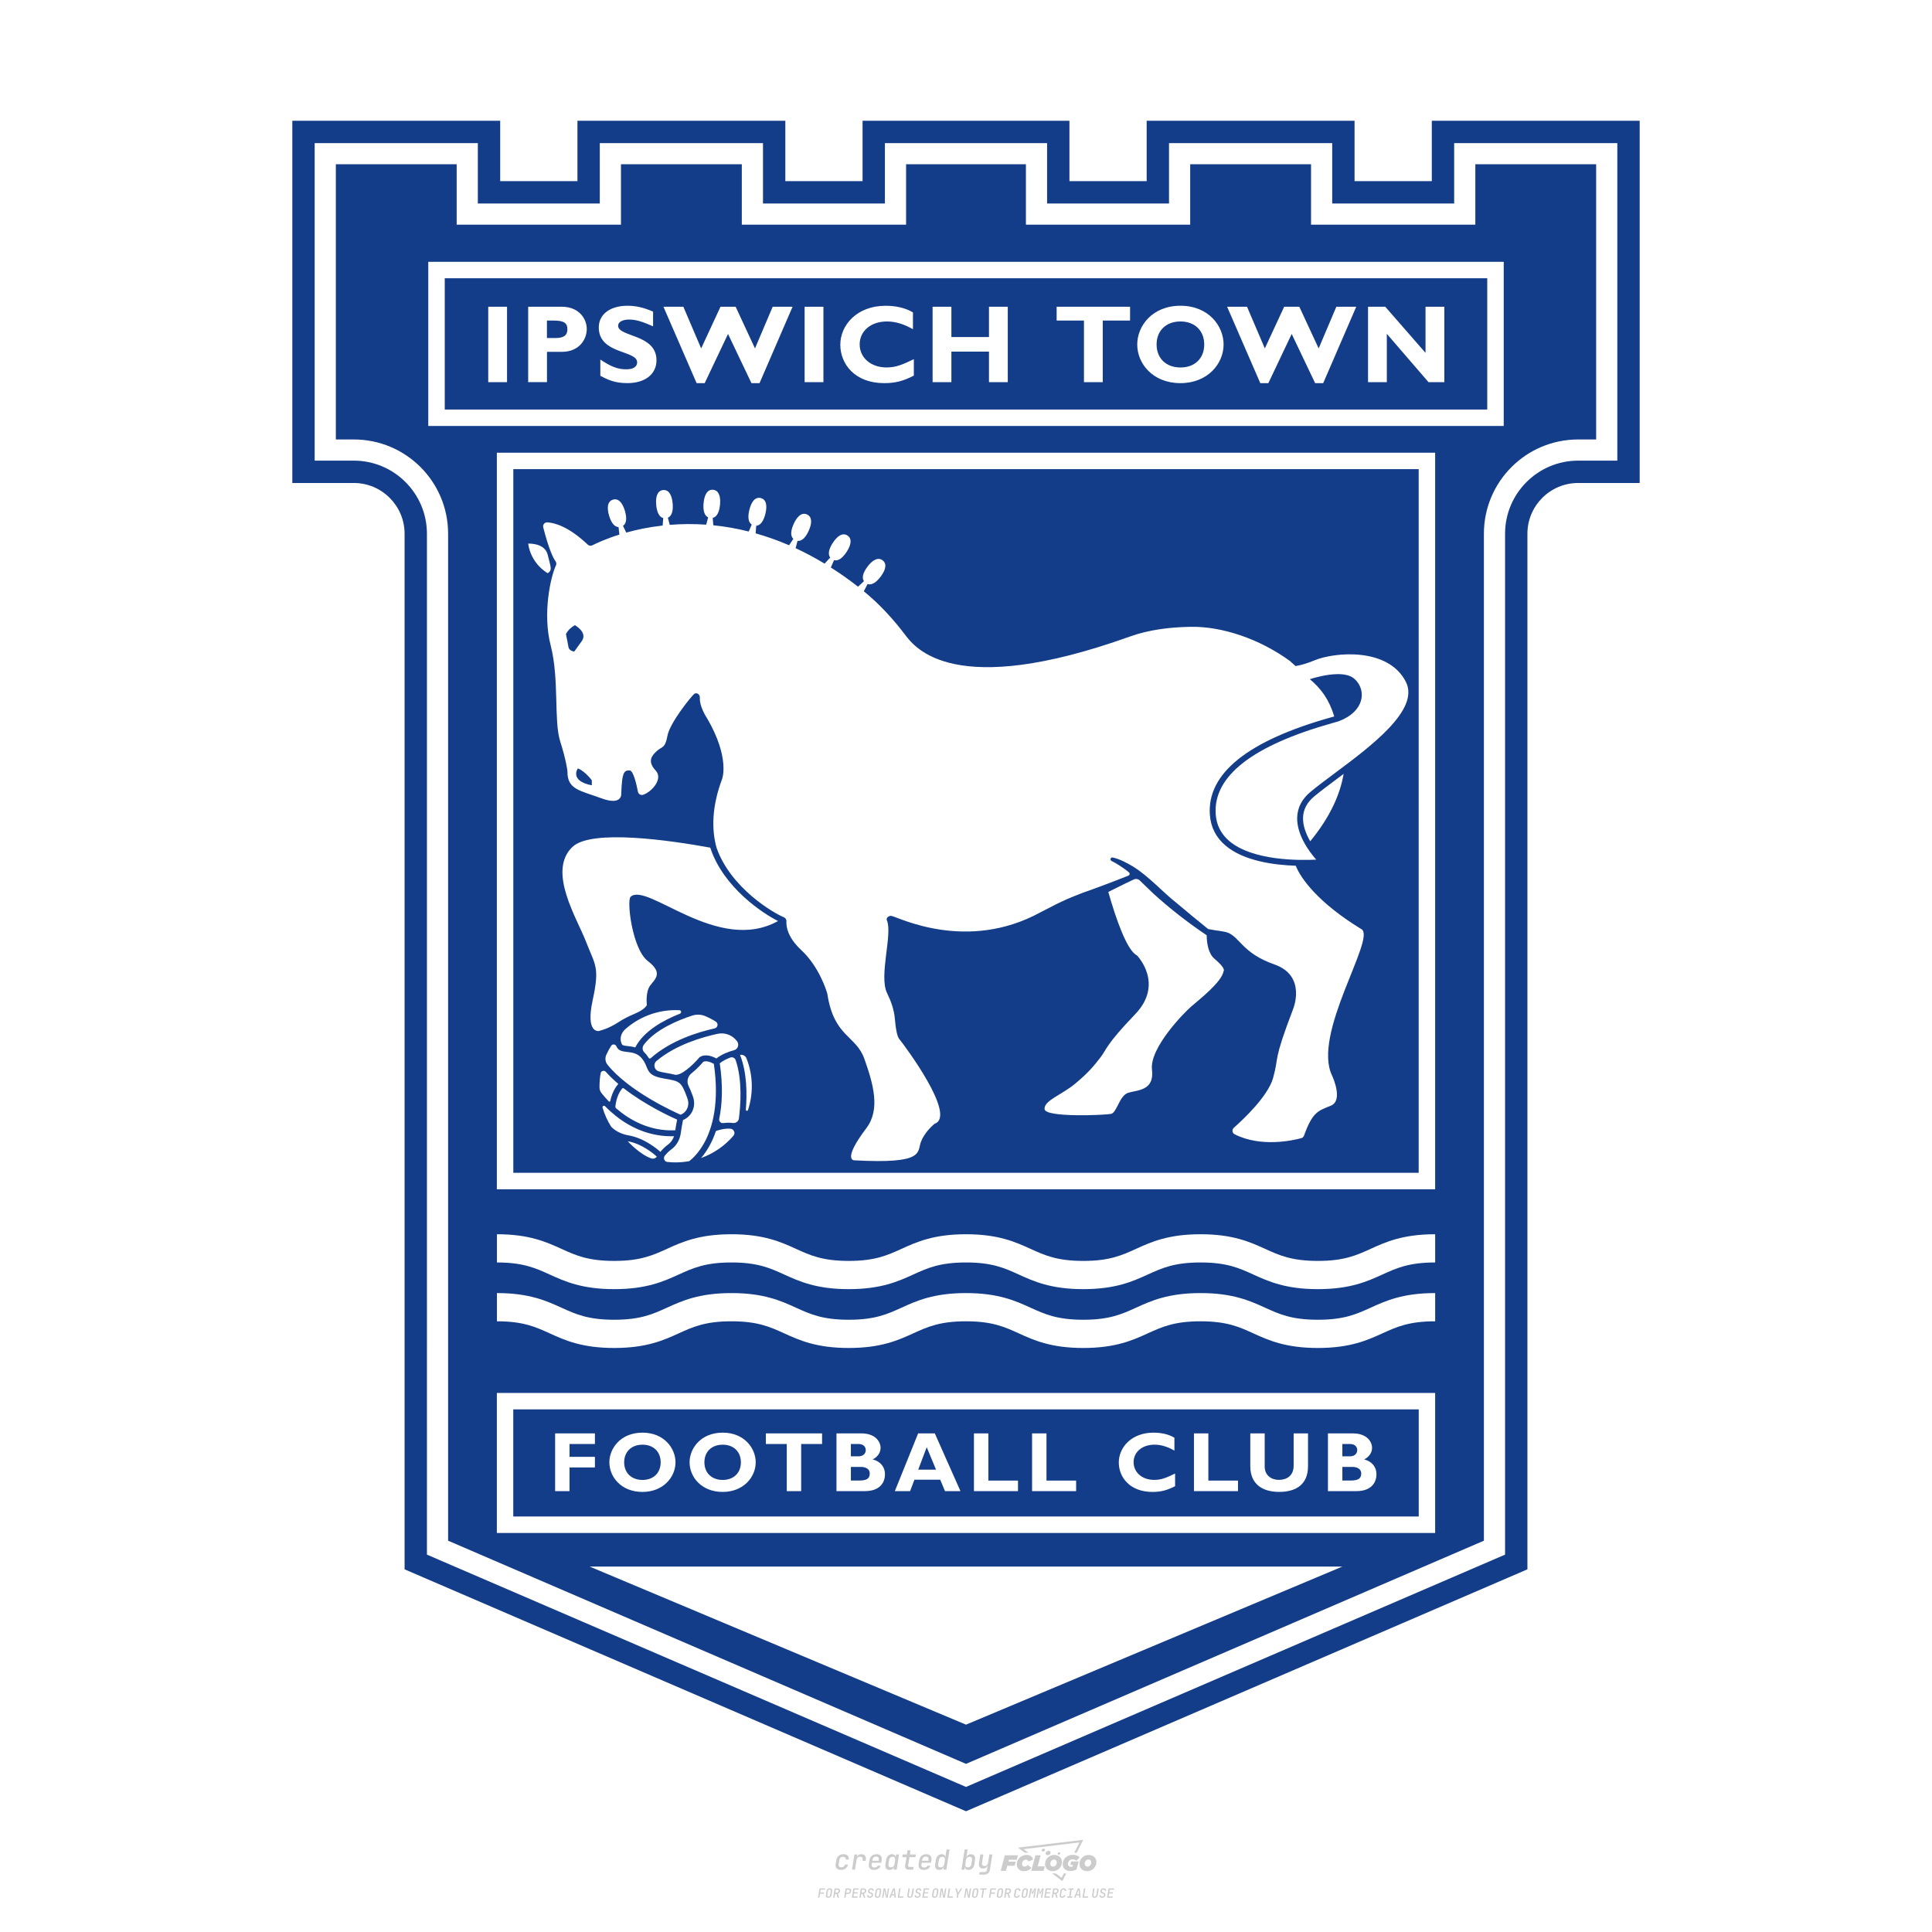 <?xml version="1.0" encoding="UTF-8"?>
<svg data-name="图层_1" xmlns="http://www.w3.org/2000/svg" version="1.1" viewBox="0 0 800 800">
  <!-- Created by @FCLOGO 2024-12-16 GMT+8 17:12:03 . https://fclogo.top/ -->
<!-- FOR PERSONAL USE ONLY NOT FOR COMMERCIAL USE -->
  <path d="M348.219,774.301c-.786,0-1.375-.217-1.768-.652-.393-.435-.528-1.03-.406-1.786l.252-1.648c.122-.755.45-1.35.984-1.785.534-.435,1.194-.652,1.98-.652.755,0,1.329.199,1.722.595.393.397.551.938.475,1.625h-1.236c.03-.359-.055-.637-.257-.836-.202-.198-.498-.297-.887-.297-.42,0-.763.117-1.03.349-.267.233-.435.563-.503.99l-.263,1.659c-.069.435-.006.769.189,1.002.195.233.502.349.921.349.389,0,.715-.099.979-.297.263-.198.436-.48.521-.847h1.236c-.137.687-.467,1.231-.99,1.631-.523.401-1.162.6-1.917.6ZM352.797,774.187l.996-6.294h1.19l-.195,1.19c.336-.87.973-1.304,1.911-1.304.671,0,1.169.208,1.493.624.324.416.429.986.315,1.71l-.069.423h-1.27l.057-.32c.069-.45.011-.795-.171-1.036-.183-.24-.477-.361-.881-.361-.405,0-.74.122-1.007.366-.267.245-.435.588-.503,1.03l-.63,3.971h-1.236ZM361.906,774.301c-.77,0-1.346-.223-1.728-.669s-.515-1.036-.401-1.768l.252-1.648c.084-.488.257-.915.521-1.282s.601-.651,1.013-.852c.412-.202.873-.304,1.385-.304.77,0,1.349.224,1.734.669.385.446.517,1.036.395,1.768l-.172,1.121h-3.845l-.092.526c-.153.954.217,1.431,1.11,1.431.717,0,1.175-.248,1.373-.744h1.225c-.168.534-.503.96-1.007,1.276-.504.317-1.091.475-1.763.475ZM361.231,770.216l-.046.286,2.655-.012.046-.286c.069-.466.013-.822-.166-1.07-.179-.248-.486-.372-.921-.372-.443,0-.795.126-1.059.378-.263.252-.433.611-.509,1.076ZM368.326,774.301c-.633,0-1.103-.212-1.408-.635s-.397-1.001-.274-1.734l.274-1.774c.115-.733.393-1.312.836-1.74.442-.427.98-.641,1.613-.641.465,0,.83.119,1.093.354.263.236.391.557.383.962h.023l.172-1.202h1.236l-.996,6.294h-1.225l.195-1.201h-.023c-.122.412-.351.734-.687.967s-.74.349-1.213.349ZM368.932,773.226c.389,0,.715-.119.978-.355.263-.236.429-.572.498-1.007l.252-1.648c.069-.427.01-.761-.177-1.002-.187-.24-.475-.36-.864-.36-.397,0-.725.118-.984.354-.26.236-.423.572-.492,1.007l-.252,1.648c-.069.443-.013.78.166,1.013.179.233.471.349.876.349ZM376.348,774.187c-.572,0-.994-.157-1.264-.469-.271-.312-.361-.751-.269-1.316l.538-3.387h-1.739l.171-1.122h1.74l.275-1.716h1.236l-.275,1.716h2.472l-.183,1.122h-2.461l-.538,3.387c-.076.442.099.664.526.664h1.717l-.172,1.121h-1.774ZM382.504,774.301c-.77,0-1.346-.223-1.728-.669s-.515-1.036-.401-1.768l.252-1.648c.084-.488.257-.915.521-1.282s.601-.651,1.013-.852c.412-.202.873-.304,1.385-.304.77,0,1.349.224,1.734.669.385.446.517,1.036.395,1.768l-.172,1.121h-3.845l-.092.526c-.153.954.217,1.431,1.11,1.431.717,0,1.175-.248,1.373-.744h1.225c-.168.534-.503.96-1.007,1.276-.504.317-1.091.475-1.763.475ZM381.829,770.216l-.046.286,2.655-.012.046-.286c.069-.466.013-.822-.166-1.07-.179-.248-.486-.372-.921-.372-.443,0-.795.126-1.059.378-.263.252-.433.611-.509,1.076ZM388.924,774.301c-.633,0-1.101-.212-1.402-.635-.301-.423-.395-1.001-.28-1.734l.274-1.774c.115-.733.393-1.312.836-1.74.442-.427.98-.641,1.613-.641.465,0,.83.119,1.093.354.263.236.391.557.383.962h.023l.206-1.465.298-1.796h1.236l-1.327,8.354h-1.225l.195-1.201h-.023c-.122.412-.351.734-.687.967s-.74.349-1.213.349ZM389.531,773.226c.389,0,.715-.119.978-.355.263-.236.429-.572.498-1.007l.252-1.648c.076-.427.019-.761-.172-1.002-.191-.24-.48-.36-.87-.36-.397,0-.725.118-.984.354-.26.236-.423.572-.492,1.007l-.252,1.648c-.076.443-.023.78.16,1.013s.477.349.881.349ZM401.017,774.301c-.473,0-.839-.116-1.099-.349-.26-.233-.385-.555-.378-.967h-.011l-.195,1.201h-1.224l1.327-8.354h1.236l-.286,1.796-.274,1.465h.046c.122-.412.353-.735.692-.967.34-.232.742-.349,1.208-.349.633,0,1.1.214,1.402.641.301.428.395,1.007.281,1.74l-.275,1.774c-.115.733-.395,1.31-.841,1.734-.446.423-.982.635-1.608.635ZM400.766,773.226c.397,0,.723-.116.979-.349.256-.233.422-.571.498-1.013l.252-1.648c.069-.435.011-.77-.171-1.007-.183-.236-.473-.354-.87-.354-.389,0-.715.12-.979.36s-.429.574-.498,1.002l-.252,1.648c-.069.435-.011.771.172,1.007.183.236.473.355.87.355ZM405.469,776.247l.172-1.064h1.934c.641,0,1.007-.302,1.099-.905l.103-.675.206-1.19h-.035c-.122.42-.347.744-.675.973-.328.229-.729.343-1.201.343-.626,0-1.093-.201-1.402-.601s-.41-.944-.303-1.631l.584-3.605h1.236l-.561,3.479c-.061.412,0,.732.183.961s.465.343.847.343c.389,0,.717-.122.984-.366.267-.244.431-.584.492-1.018l.538-3.399h1.236l-1.007,6.409c-.099.603-.37,1.078-.812,1.425-.443.347-1.0.521-1.671.521h-1.946ZM417.787,770.085h3.221l.537-1.855h-5.466l-1.708,6.442h2.147l.586-2.099h3.026l.439-1.708h-3.026l.244-.781ZM424.229,772.916c-.586,0-1.025-.39-1.025-1.123,0-.878.634-1.757,1.611-1.757.488,0,.878.244,1.025.781l1.952-.83c-.293-1.171-1.269-1.903-2.635-1.903-2.782,0-4.148,2.147-4.148,3.904s1.269,2.83,3.075,2.83c1.367,0,2.342-.586,2.977-1.415l-1.513-1.171c-.39.439-.83.683-1.318.683ZM430.915,768.231h-2.147l-1.757,6.442h5.124l.488-1.855h-2.928l1.22-4.587ZM439.748,771.013c0-1.659-1.318-2.928-3.221-2.928-2.196,0-3.807,1.806-3.807,3.807,0,1.659,1.318,2.928,3.221,2.928,2.196,0,3.807-1.806,3.807-3.807ZM434.917,771.696c0-.83.586-1.708,1.513-1.708.781,0,1.171.537,1.171,1.22,0,.83-.586,1.708-1.513,1.708-.781,0-1.171-.537-1.171-1.22ZM443.213,772.233h1.074l-.195.683c-.146.049-.342.098-.586.098-.683,0-1.269-.39-1.269-1.22,0-1.025.732-1.903,1.952-1.903.586,0,1.123.244,1.513.586l1.367-1.367c-.439-.537-1.513-1.074-2.733-1.074-2.587,0-4.295,1.757-4.295,3.855,0,2.05,1.611,2.879,3.221,2.879.927,0,1.855-.293,2.489-.683l.927-3.319h-3.123l-.342,1.464ZM450.777,768.084c-2.196,0-3.807,1.806-3.807,3.807,0,1.659,1.318,2.928,3.221,2.928,2.196,0,3.807-1.806,3.807-3.807,0-1.659-1.318-2.928-3.221-2.928ZM450.338,772.916c-.781,0-1.171-.537-1.171-1.22,0-.83.586-1.708,1.513-1.708.781,0,1.171.537,1.171,1.22,0,.83-.586,1.708-1.513,1.708ZM437.942,767.499c-.049.293.098.488.439.488s.537-.195.634-.488c.049-.244-.098-.488-.439-.488s-.586.244-.634.488ZM432.135,765.498c-.439,0-.732.244-.781.586s.098.586.537.586.732-.244.781-.586c.098-.342-.098-.586-.537-.586ZM433.013,767.303c-.098.537.146.878.83.878.634,0,1.074-.39,1.171-.878s-.146-.878-.83-.878c-.683,0-1.074.39-1.171.878ZM439.602,777.552l-2.44-1.806h-1.513l4.246,3.172,1.611-3.172h-.976l-.927,1.806ZM425.839,767.157l-2.001-1.464,23.132-2.782-2.147,4.246h1.025l2.684-5.319-26.988,3.221,2.782,2.099h1.513ZM338.719,785.785l.609-3.832h2.32l-.084.519h-1.764l-.184,1.145h1.627l-.084.525h-1.617l-.257,1.643h-.567ZM342.97,785.838c-.357,0-.623-.101-.798-.302-.175-.201-.234-.473-.178-.816l.268-1.701c.056-.343.203-.615.441-.816.238-.201.535-.302.892-.302s.623.1.798.299c.175.199.236.471.184.814l-.268,1.706c-.056.343-.204.615-.444.816-.24.201-.538.302-.895.302ZM343.049,785.334c.193,0,.348-.052.467-.158.119-.105.194-.257.226-.457l.268-1.701c.032-.199.005-.352-.079-.457-.084-.105-.222-.158-.415-.158s-.347.052-.465.158c-.117.105-.192.257-.223.457l-.268,1.701c-.032.2-.005.352.079.457s.22.158.409.158ZM344.996,785.785l.609-3.832h1.202c.238,0,.439.046.604.139.165.093.283.223.357.391s.091.366.052.593c-.038.259-.14.484-.304.675-.165.191-.366.321-.604.391l.535,1.643h-.619l-.478-1.575h-.541l-.247,1.575h-.567ZM345.888,783.707h.635c.189,0,.349-.056.48-.168.131-.112.211-.262.239-.451.032-.193,0-.345-.094-.459-.095-.114-.236-.171-.425-.171h-.635l-.2,1.249ZM349.545,785.785l.609-3.832h1.254c.371,0,.651.105.84.315.189.21.255.49.199.84-.038.234-.122.438-.249.611s-.29.307-.488.402c-.198.095-.419.142-.664.142h-.693l-.241,1.522h-.567ZM350.432,783.754h.693c.192,0,.357-.059.493-.176.136-.117.22-.274.252-.47s-.002-.352-.1-.47-.245-.176-.441-.176h-.688l-.21,1.291ZM352.747,785.785l.609-3.832h2.252l-.079.504h-1.695l-.173,1.087h1.512l-.079.499h-1.512l-.194,1.239h1.69l-.079.504h-2.252ZM355.843,785.785l.609-3.832h1.202c.238,0,.439.046.604.139.165.093.283.223.357.391s.091.366.052.593c-.038.259-.14.484-.304.675-.165.191-.366.321-.604.391l.535,1.643h-.619l-.478-1.575h-.541l-.247,1.575h-.567ZM356.736,783.707h.635c.189,0,.349-.056.48-.168.131-.112.211-.262.239-.451.032-.193,0-.345-.094-.459-.095-.114-.236-.171-.425-.171h-.635l-.2,1.249ZM360.132,785.838c-.385,0-.674-.095-.866-.286-.192-.191-.264-.451-.215-.779h.567c-.028.175.011.312.116.412.105.1.266.149.483.149.203,0,.37-.049.501-.147.131-.098.211-.233.239-.404.021-.15.001-.279-.06-.386-.061-.107-.158-.181-.291-.223l-.457-.136c-.266-.08-.462-.217-.588-.409-.126-.192-.17-.42-.131-.682.035-.21.112-.394.231-.551s.273-.28.462-.367.402-.131.64-.131c.35,0,.616.095.798.286.182.191.248.444.2.759h-.567c.028-.168-.003-.3-.092-.396-.089-.096-.23-.144-.422-.144-.189,0-.343.045-.462.134-.119.089-.189.214-.21.375-.025.151-.007.279.052.386s.158.181.294.223l.467.147c.262.081.456.217.58.409.124.193.165.422.123.688-.035.217-.116.406-.241.567-.126.161-.288.286-.485.375-.198.089-.419.134-.664.134ZM363.265,785.838c-.357,0-.623-.101-.798-.302-.175-.201-.234-.473-.178-.816l.268-1.701c.056-.343.203-.615.441-.816.238-.201.535-.302.892-.302s.623.1.798.299c.175.199.236.471.184.814l-.268,1.706c-.056.343-.204.615-.444.816-.24.201-.538.302-.895.302ZM363.344,785.334c.193,0,.348-.052.467-.158.119-.105.194-.257.226-.457l.268-1.701c.032-.199.005-.352-.079-.457-.084-.105-.222-.158-.415-.158s-.347.052-.465.158c-.117.105-.192.257-.223.457l-.268,1.701c-.032.2-.005.352.079.457s.22.158.409.158ZM365.275,785.785l.609-3.832h.709l.619,3.186c.007-.098.017-.217.029-.357.012-.14.027-.285.045-.435.018-.151.037-.289.058-.415l.315-1.979h.525l-.609,3.832h-.709l-.614-3.186c-.007.095-.017.209-.029.344s-.027.276-.045.423c-.018.147-.037.283-.058.409l-.315,2.01h-.53ZM368.225,785.785l1.585-3.832h.745l.373,3.832h-.562l-.073-.971h-1.087l-.388.971h-.593ZM369.385,784.342h.871l-.089-1.102c-.018-.196-.03-.365-.037-.509-.007-.143-.011-.243-.011-.299-.018.056-.052.156-.102.299s-.115.311-.192.504l-.441,1.107ZM371.721,785.785l.609-3.832h.567l-.525,3.312h1.674l-.079.52h-2.247ZM376.678,785.838c-.367,0-.634-.101-.8-.302-.166-.201-.221-.475-.165-.821l.436-2.761h.567l-.436,2.755c-.032.196-.008.35.071.462.079.112.214.168.407.168.193,0,.347-.056.465-.168.117-.112.192-.266.223-.462l.435-2.755h.567l-.436,2.761c-.056.35-.2.625-.433.824-.233.199-.533.299-.9.299ZM379.844,785.838c-.385,0-.674-.095-.866-.286-.192-.191-.264-.451-.215-.779h.567c-.028.175.011.312.116.412.105.1.266.149.483.149.203,0,.37-.049.501-.147.131-.098.211-.233.239-.404.021-.15.001-.279-.06-.386-.061-.107-.158-.181-.291-.223l-.457-.136c-.266-.08-.462-.217-.588-.409-.126-.192-.17-.42-.131-.682.035-.21.112-.394.231-.551s.273-.28.462-.367.402-.131.64-.131c.35,0,.616.095.798.286.182.191.248.444.2.759h-.567c.028-.168-.003-.3-.092-.396-.089-.096-.23-.144-.422-.144-.189,0-.343.045-.462.134-.119.089-.189.214-.21.375-.025.151-.007.279.052.386s.158.181.294.223l.467.147c.262.081.456.217.58.409.124.193.165.422.123.688-.035.217-.116.406-.241.567-.126.161-.288.286-.485.375-.198.089-.419.134-.664.134ZM381.906,785.785l.609-3.832h2.252l-.079.504h-1.695l-.173,1.087h1.512l-.079.499h-1.512l-.194,1.239h1.69l-.079.504h-2.252ZM386.943,785.838c-.357,0-.623-.101-.798-.302-.175-.201-.234-.473-.178-.816l.268-1.701c.056-.343.203-.615.441-.816.238-.201.535-.302.892-.302s.623.1.798.299c.175.199.236.471.184.814l-.268,1.706c-.056.343-.204.615-.444.816-.24.201-.538.302-.895.302ZM387.021,785.334c.193,0,.348-.052.467-.158.119-.105.194-.257.226-.457l.268-1.701c.032-.199.005-.352-.079-.457-.084-.105-.222-.158-.415-.158s-.347.052-.465.158c-.117.105-.192.257-.223.457l-.268,1.701c-.032.2-.005.352.079.457s.22.158.409.158ZM388.953,785.785l.609-3.832h.709l.619,3.186c.007-.098.017-.217.029-.357.012-.14.027-.285.045-.435.018-.151.037-.289.058-.415l.315-1.979h.525l-.609,3.832h-.709l-.614-3.186c-.007.095-.017.209-.029.344s-.027.276-.045.423c-.018.147-.037.283-.058.409l-.315,2.01h-.53ZM392.249,785.785l.609-3.832h.567l-.525,3.312h1.674l-.079.52h-2.247ZM396.117,785.785l.22-1.412-.751-2.42h.577l.446,1.449c.028.095.05.184.066.268.016.084.025.147.029.189.018-.042.046-.105.087-.189.04-.084.088-.173.144-.268l.898-1.449h.598l-1.528,2.42-.22,1.412h-.567ZM399.217,785.785l.609-3.832h.709l.619,3.186c.007-.098.017-.217.029-.357.012-.14.027-.285.044-.435.018-.151.037-.289.058-.415l.315-1.979h.525l-.609,3.832h-.709l-.614-3.186c-.007.095-.017.209-.029.344s-.027.276-.045.423c-.018.147-.037.283-.058.409l-.315,2.01h-.53ZM403.505,785.838c-.357,0-.623-.101-.798-.302-.175-.201-.234-.473-.178-.816l.268-1.701c.056-.343.203-.615.441-.816.238-.201.535-.302.892-.302.357,0,.623.1.798.299.175.199.236.471.184.814l-.268,1.706c-.056.343-.204.615-.444.816-.239.201-.538.302-.895.302ZM403.584,785.334c.193,0,.348-.052.467-.158.119-.105.194-.257.226-.457l.268-1.701c.032-.199.005-.352-.079-.457-.084-.105-.222-.158-.415-.158-.193,0-.347.052-.465.158-.117.105-.191.257-.223.457l-.268,1.701c-.032.2-.005.352.079.457.084.105.22.158.409.158ZM406.381,785.785l.525-3.312h-1.023l.084-.519h2.619l-.084.519h-1.029l-.525,3.312h-.567ZM409.518,785.785l.609-3.832h2.32l-.084.519h-1.764l-.184,1.145h1.627l-.084.525h-1.617l-.257,1.643h-.567ZM413.769,785.838c-.357,0-.623-.101-.798-.302-.175-.201-.234-.473-.178-.816l.268-1.701c.056-.343.203-.615.441-.816.238-.201.535-.302.892-.302.357,0,.623.1.798.299.175.199.236.471.184.814l-.268,1.706c-.056.343-.204.615-.444.816-.239.201-.538.302-.895.302ZM413.848,785.334c.193,0,.348-.052.467-.158.119-.105.194-.257.226-.457l.268-1.701c.032-.199.005-.352-.079-.457-.084-.105-.222-.158-.415-.158-.193,0-.347.052-.465.158-.117.105-.191.257-.223.457l-.268,1.701c-.032.2-.005.352.079.457.084.105.22.158.409.158ZM415.795,785.785l.609-3.832h1.202c.238,0,.439.046.604.139.164.093.283.223.357.391s.091.366.053.593c-.039.259-.14.484-.304.675-.165.191-.366.321-.604.391l.535,1.643h-.619l-.478-1.575h-.541l-.247,1.575h-.567ZM416.688,783.707h.635c.189,0,.349-.056.48-.168.131-.112.211-.262.239-.451.032-.193,0-.345-.095-.459-.094-.114-.236-.171-.425-.171h-.635l-.199,1.249ZM420.905,785.838c-.36,0-.631-.101-.811-.302-.18-.201-.242-.473-.186-.816l.268-1.701c.056-.346.206-.619.449-.819s.545-.299.906-.299c.357,0,.625.101.806.302.18.201.242.473.186.816h-.567c.031-.199.003-.352-.087-.457-.089-.105-.228-.158-.417-.158-.193,0-.351.052-.475.158-.124.105-.202.255-.234.451l-.268,1.706c-.032.2-.003.352.087.457.089.105.23.158.423.158s.35-.052.472-.158.199-.257.231-.457h.567c-.035.228-.115.425-.239.593s-.281.298-.47.388c-.189.091-.402.136-.64.136ZM424.034,785.838c-.357,0-.623-.101-.798-.302-.175-.201-.234-.473-.178-.816l.268-1.701c.056-.343.203-.615.441-.816.238-.201.535-.302.892-.302.357,0,.623.1.798.299.175.199.236.471.184.814l-.268,1.706c-.056.343-.204.615-.444.816-.239.201-.538.302-.895.302ZM424.112,785.334c.193,0,.348-.052.467-.158.119-.105.194-.257.226-.457l.268-1.701c.032-.199.005-.352-.079-.457-.084-.105-.222-.158-.415-.158-.193,0-.347.052-.465.158-.117.105-.191.257-.223.457l-.268,1.701c-.032.2-.005.352.079.457.084.105.22.158.409.158ZM425.965,785.785l.609-3.832h.687l.184,1.228c.021.119.037.23.047.333.011.103.019.183.026.239.018-.056.047-.136.089-.241.042-.105.091-.217.147-.336l.567-1.223h.709l-.609,3.832h-.535l.204-1.291c.025-.168.058-.352.1-.554.042-.201.087-.404.136-.609s.096-.4.142-.585c.045-.185.087-.348.126-.488l-.855,1.863h-.551l-.283-1.863c-.004.136-.011.295-.021.475s-.024.372-.039.575c-.016.203-.035.407-.058.611-.023.205-.048.396-.076.575l-.205,1.291h-.54ZM429.115,785.785l.609-3.832h.687l.184,1.228c.021.119.037.23.047.333.011.103.019.183.026.239.018-.056.047-.136.089-.241.042-.105.091-.217.147-.336l.567-1.223h.709l-.609,3.832h-.535l.204-1.291c.025-.168.058-.352.1-.554.042-.201.087-.404.136-.609s.096-.4.142-.585c.045-.185.087-.348.126-.488l-.855,1.863h-.551l-.283-1.863c-.004.136-.011.295-.021.475s-.024.372-.039.575c-.016.203-.035.407-.058.611-.023.205-.048.396-.076.575l-.205,1.291h-.54ZM432.411,785.785l.609-3.832h2.252l-.079.504h-1.696l-.173,1.087h1.512l-.079.499h-1.512l-.194,1.239h1.69l-.079.504h-2.252ZM435.507,785.785l.609-3.832h1.202c.238,0,.439.046.604.139.164.093.283.223.357.391s.091.366.053.593c-.039.259-.14.484-.304.675-.165.191-.366.321-.604.391l.535,1.643h-.619l-.478-1.575h-.541l-.247,1.575h-.567ZM436.4,783.707h.635c.189,0,.349-.056.48-.168.131-.112.211-.262.239-.451.032-.193,0-.345-.095-.459-.094-.114-.236-.171-.425-.171h-.635l-.199,1.249ZM439.801,785.838c-.36,0-.631-.101-.811-.302-.18-.201-.242-.473-.186-.816l.268-1.701c.056-.346.206-.619.449-.819s.545-.299.906-.299c.357,0,.625.101.806.302.18.201.242.473.186.816h-.567c.031-.199.003-.352-.087-.457-.089-.105-.228-.158-.417-.158-.193,0-.351.052-.475.158-.124.105-.202.255-.234.451l-.268,1.706c-.032.2-.003.352.087.457.089.105.23.158.423.158s.35-.052.472-.158.199-.257.231-.457h.567c-.035.228-.115.425-.239.593s-.281.298-.47.388c-.189.091-.402.136-.64.136ZM441.879,785.785l.079-.504h.777l.446-2.824h-.777l.084-.504h2.126l-.084.504h-.777l-.446,2.824h.777l-.079.504h-2.126ZM444.74,785.785l1.585-3.832h.745l.373,3.832h-.562l-.073-.971h-1.087l-.388.971h-.593ZM445.9,784.342h.871l-.089-1.102c-.017-.196-.03-.365-.037-.509-.007-.143-.01-.243-.01-.299-.018.056-.052.156-.102.299s-.115.311-.192.504l-.441,1.107ZM448.235,785.785l.609-3.832h.567l-.525,3.312h1.674l-.079.52h-2.247ZM453.193,785.838c-.368,0-.634-.101-.8-.302-.166-.201-.221-.475-.165-.821l.436-2.761h.567l-.436,2.755c-.032.196-.008.35.071.462.079.112.214.168.407.168s.347-.056.465-.168c.117-.112.192-.266.223-.462l.436-2.755h.567l-.436,2.761c-.056.35-.2.625-.433.824-.233.199-.533.299-.9.299ZM456.358,785.838c-.385,0-.674-.095-.866-.286-.193-.191-.264-.451-.215-.779h.567c-.028.175.011.312.115.412.105.1.266.149.483.149.203,0,.37-.049.501-.147s.211-.233.239-.404c.021-.15.001-.279-.06-.386s-.158-.181-.291-.223l-.457-.136c-.266-.08-.462-.217-.588-.409-.126-.192-.17-.42-.131-.682.035-.21.112-.394.231-.551s.273-.28.462-.367c.189-.087.402-.131.64-.131.35,0,.616.095.798.286.182.191.248.444.199.759h-.567c.028-.168-.003-.3-.092-.396-.089-.096-.23-.144-.423-.144-.189,0-.343.045-.462.134-.119.089-.189.214-.21.375-.025.151-.007.279.052.386s.158.181.294.223l.467.147c.262.081.456.217.58.409.124.193.165.422.124.688-.035.217-.116.406-.241.567-.126.161-.288.286-.485.375-.198.089-.419.134-.664.134ZM458.421,785.785l.609-3.832h2.252l-.079.504h-1.696l-.173,1.087h1.512l-.079.499h-1.512l-.194,1.239h1.69l-.079.504h-2.252Z" style="fill: #ccc;"/>
  <path d="M592.882,50v25.015h-31.989v-25.015h-86.082v25.015h-31.98v-25.015h-85.662v25.015h-31.979v-25.015h-86.082v25.015h-31.989v-25.015h-86.072v149.992h25.463c11.591,0,21.021,9.429,21.021,21.011v428.819l8.241,3.556,218.832,94.303,5.396,2.319,5.397-2.319,218.832-94.303,8.241-3.556V221.004c0-11.582,9.429-21.011,21.021-21.011h25.463V50h-86.072ZM669.7,190.738h-16.209c-16.696,0-30.275,13.579-30.275,30.265v422.731l-5.299,2.29-214.449,92.413-3.468,1.49-3.468-1.49-214.449-92.413-5.299-2.29V221.004c0-16.686-13.579-30.265-30.275-30.265h-16.209V59.254h67.564v25.015h50.497v-25.015h67.574v25.015h50.488v-25.015h67.154v25.015h50.488v-25.015h67.574v25.015h50.497v-25.015h67.564v131.484ZM563.659,610.119c0,2.065-1.159,2.942-4.452,2.942h-3.36v-5.64h4.168c2.105,0,3.644.945,3.644,2.698ZM273.571,605.511c0,4.384-2.981,7.297-7.539,7.297s-7.578-2.913-7.578-7.297,3.02-7.296,7.578-7.296c4.529,0,7.539,2.913,7.539,7.296ZM587.467,583.604H212.534v44.35h374.932v-44.35ZM246.345,597.923h-10.52v5.329h10.52v4.383h-10.52v9.82h-5.962v-23.915h16.482v4.384ZM266.032,617.775c-8.768,0-13.706-6.166-13.706-12.274,0-5.786,4.695-12.273,13.706-12.273s13.676,6.527,13.676,12.273c0,6.137-5.084,12.274-13.676,12.274ZM299.248,617.775c-8.767,0-13.706-6.166-13.706-12.274,0-5.786,4.695-12.273,13.706-12.273s13.676,6.527,13.676,12.273c0,6.137-5.085,12.274-13.676,12.274ZM340.405,597.923h-8.66v19.531h-5.961v-19.531h-8.66v-4.384h23.281v4.384ZM358.005,617.454h-11.641v-23.915h10.345c5.64,0,7.919,3.332,7.919,6.001,0,1.996-1.266,3.79-3.263,4.763,3.399.877,5.085,3.331,5.085,6.136s-1.471,7.014-8.446,7.014ZM391.302,617.454l-1.968-4.735h-10.695l-1.793,4.735h-6.312l9.644-23.915h6.906l10.627,23.915h-6.409ZM421.529,617.454h-18.236v-23.915h5.962v19.531h12.274v4.384ZM445.598,617.454h-18.235v-23.915h5.962v19.531h12.274v4.384ZM486.588,615.379v.011c-3.331,1.714-5.854,2.386-9.4,2.386-9.293,0-13.92-6.03-13.92-12.205s5.221-12.342,14.378-12.342c3.331,0,6.311.701,8.659,2.104v5.328c-2.629-1.471-5.299-2.454-8.241-2.454-5.085,0-8.66,3.02-8.66,7.257s3.546,7.326,8.523,7.326c3.118,0,5.221-.984,8.66-2.63v5.221ZM512.626,617.454h-18.235v-23.915h5.962v19.531h12.273v4.384ZM541.625,593.539v13.57c0,7.919-5.397,10.656-11.953,10.656-6.946,0-11.953-3.224-11.953-10.627v-13.608h5.962v13.744c0,3.439,2.494,5.504,5.923,5.504,3.156,0,6.069-1.647,6.069-5.923v-13.325h5.961l-.01.009ZM561.516,617.454h-11.641v-23.915h10.345c5.64,0,7.92,3.332,7.92,6.001,0,1.996-1.266,3.79-3.263,4.763,3.399.877,5.085,3.331,5.085,6.136s-1.471,7.014-8.445,7.014ZM558.954,603.038h-3.118v-5.115h3.118c2.172,0,3.049,1.266,3.049,2.523,0,1.258-.877,2.592-3.049,2.592ZM239.293,318.171c3.118,1.276,5.767,4.948,5.767,4.948v2.065c-9.478-1.87-5.767-7.003-5.767-7.003v-.01ZM234.948,136.354c0,2.328-1.276,3.614-4.851,3.614h-3.614l-.01.009v-7.237h2.747c4.218,0,5.728.955,5.728,3.614ZM235.387,267.916c-.224-1.208-.575-3.175-1.032-5.328,0,0,.847-2.162,3.711-3.712,0,0,5.358,2.981,2.864,6.547,0,0-2.133,2.98-3.097,4.305-.078.117-2.143-.156-2.454-1.812h.01ZM212.554,485.639h374.893V194.264H212.554v291.374ZM248.244,450.317v-.516c0-1.831.156-3.633.458-5.377.175-1.032,1.481-1.374,2.172-.594,1.559,1.744,3.302,3.409,5.154,4.988-.994,1.159-2.592,3.477-3.332,7.072-.059.283-.399.389-.604.185-1.315-1.364-2.338-2.582-3.059-3.497-.507-.643-.779-1.432-.788-2.26ZM295.906,425.838l-.01.01c-6.877,1.52-18.235,4.988-26.466,12.342-.243.214-.614.175-.789-.107-.262-.419-.564-.848-.934-1.315-.283-.361-.585-.682-.886-.964-.877-.829-.955-2.212-.235-3.176,4.735-6.37,14.427-10.266,19.969-12.069,1.782-.585,3.731-.545,5.465.185,1.519.642,2.98,1.403,4.373,2.269,1.179.731.867,2.523-.487,2.825ZM297.163,428.078c3.029-.652,6.166.555,8.007,3.05l.048.068c.975,1.334.332,3.244-1.266,3.672-2.328.614-5.056,1.666-7.326,3.419-1.461-.809-4.549-2.123-6.897-.526l-.253.224c-2.698,3.205-7.549,7.511-9.897,7.043h-.087c-1.111-.302-2.435-.545-4.062-.818-1.218-.205-2.124-.419-2.805-.653-1.802-.623-2.222-3.02-.76-4.247,7.998-6.711,18.995-9.877,25.298-11.232ZM281.567,419.74c-6.536,2.571-14.982,7.062-18.517,13.968-1.091-.312-2.153-.438-3.069-.545-1.061-.117-2.153-.244-2.386-.634-.078-.136-.146-.273-.214-.419-.906-2.046-.175-4.423,1.5-5.913,5.562-4.929,12.878-7.929,20.885-7.929.526,0,1.052.01,1.578.039.798.039.964,1.14.224,1.432ZM259.709,435.589c2.026.233,4.325.496,6.098,2.708,1.081,1.344,1.519,2.464,1.919,3.438.974,2.435,1.851,3.965,7.296,4.88,6.604,1.111,7.052,1.188,9.624,8.201.409,1.131.516,2.378.156,3.526-.477,1.529-1.558,2.689-2.97,3.234v.011c-3.001-1.315-21.313-9.644-30.256-20.681-.936-1.159-1.14-2.756-.526-4.111.614-1.354,1.276-2.562,2.026-3.76.527-.828,1.734-.682,2.153.205.087.185.175.36.283.535.847,1.433,2.474,1.617,4.198,1.812ZM280.389,463.613c-.331,1.647-.594,3.127-.769,4.412-10.715.516-19.034-4.383-24.479-9.078-.235-.195-.351-.497-.322-.799.37-3.741,1.793-6.147,2.748-7.374.185-.234.526-.272.759-.087,8.767,6.809,18.956,11.553,22.063,12.926ZM269.674,479.667c-4.691-1.587-9.687-7.03-9.758-7.107-.004-.001-.008-.003-.013-.004v-.01s.012.013.013.014c6.035,1.055,11.094,5.47,12.057,6.357-.507.741-1.452,1.042-2.299.75ZM273.454,476.959c-1.471-1.325-6.692-5.678-13.121-6.809-3.741-.653-6-2.299-7.258-3.595-1.528-2.425-2.737-5.075-3.565-7.889-.185-.624.594-1.072,1.042-.604.624.642,1.306,1.315,2.055,1.987.029.029.059.048.087.078,5.456,4.948,14.018,10.374,25.346,10.374.351,0,.711-.019,1.072-.029-.507,1.451-1.393,2.688-2.572,3.536-1.169.837-2.211,1.899-3.078,2.951h-.01ZM285.406,480.806c-1.842.331-3.731.516-5.66.516-1.139,0-2.269-.059-3.369-.185l.01.019c-1.286-.136-1.9-1.646-1.072-2.649.75-.906,1.636-1.822,2.621-2.523,2.182-1.559,3.633-4.091,3.984-6.955.185-1.461.487-3.224.896-5.24,1.89-.78,3.37-2.28,4.13-4.277.682-1.792.605-3.798-.058-5.601-.663-1.801-1.188-3.097-1.744-4.198-.906-1.812-.429-3.975,1.159-5.241,2.348-1.88,4.286-4.062,4.889-4.773,1.238-.692,3.312.203,4.394.818,2.377,16.16-.643,26.359-3.633,32.077-2.475,4.735-5.31,7.267-6.546,8.212ZM303.7,470.286c-3.554,4.146-8.157,7.359-13.393,9.22-.004.004-.008.01-.011.015v-.01c.004-.001.007-.004.011-.005,2.044-2.377,4.404-5.986,6.145-11.178.955-.35,3.468-1.139,6.001-.955,1.441.108,2.181,1.822,1.247,2.913ZM305.968,463.127c-.165,1.236-1.325,2.055-2.561,1.879-1.355-.185-2.689-.127-3.887.04-1.052.146-1.909-.78-1.695-1.812,1.236-5.969,1.597-13.516.215-22.95-0.0 0-0,0-.001 0v-.011c0.0.004 0.0.007.001.01,1.314-1.032,2.843-1.802,4.334-2.368.925-.341,1.938.136,2.259,1.062,2.805,8.29,2.055,18.605,1.334,24.148ZM309.729,459.639c-.167.516-.945.36-.897-.175.527-6.361.516-15.313-2.396-22.658h.01c1.12-.224,2.25.39,2.668,1.461,1.413,3.576,2.192,7.462,2.192,11.524,0,3.438-.555,6.75-1.578,9.848ZM261.132,371.317c-1.724,1.558.692,21.723,7.111,26.622,6.42,4.909,3.079,7.384,1.004,10.111s-1.393,8.143-1.393,8.143c-.867,1.539-3.166,2.796-5.251,3.672-2.367.993-4.656,2.162-6.799,3.576-4.004,2.629-7.861,3.477-7.861,3.477,0,0-5.553,1.101-2.533-12.771,3.02-13.881,1.032-14.388-2.708-24.109-3.73-9.732-16.189-29.233-5.698-39.324,7.88-7.589,41.087-2.64,57.101.282,5.377,16.482,21.781,27.227,28.055,30.382-24.918,13.881-54.141-16.267-61.028-10.062ZM506.675,402.099h-.01c-.691,4.54-10.315,11.991-13.443,14.709-3.126,2.728-17.28,17.203-16.208,26.097,1.081,8.893-6.215,8.425-9.878,9.604-3.663,1.189-4.636,8.221-7.072,8.728-2.425.507-27.206,1.608-27.528-1.957-.321-3.566,7.053-5.874,12.693-10.569,5.649-4.695,7.939-7.608,10.491-10.92,2.552-3.302,2.084-5.075,14.309-17.797,12.225-12.731.75-24.391.75-24.391-4.198-2.055-8.747-15.371-11.855-26.262,0,0,6.926-3.487,10.559-5.172.818-.38,1.782-.233,2.445.389,1.909,1.812,3.77,3.682,5.689,5.494,6.916,6.263,14.29,12.011,22.035,17.212.068,3.556.759,7.667,3.263,9.76,4.939,4.16,3.76,5.075,3.76,5.075ZM226.581,216.299c2.912.146,8.747,1.597,16.802,9.224.507.478,1.257.604,1.881.283,1.734-.877,5.61-2.689,11.212-4.442l-.36-3.098c-1.861-.106-3.137-2.143-3.917-4.782-.905-3.098-.769-5.864,1.637-6.604,2.426-.663,4.023,1.588,4.929,4.685.789,2.679.789,5.115-.799,6.195l1.344,2.767c4.276-1.188,9.341-2.269,15.08-2.913l.243-3.097c-1.803-.458-2.669-2.697-2.913-5.445-.292-3.215.37-5.903,2.873-6.157,2.503-.194,3.644,2.328,3.936,5.543.253,2.777-.214,5.172-1.978,5.922l.769,2.952c4.666-.381,9.722-.458,15.099-.078l.808-3.03c-1.695-.779-2.143-3.136-1.89-5.883.292-3.215,1.432-5.738,3.936-5.542,2.494.262,3.166,2.951,2.874,6.156-.253,2.785-1.15,5.055-3.02,5.484l.234,3.068c4.676.467,9.585,1.296,14.67,2.582l1.247-2.874c-1.558-1.023-1.647-3.42-.984-6.098.77-3.137,2.27-5.465,4.725-4.891,2.425.643,2.679,3.391,1.909,6.527-.662,2.708-1.89,4.822-3.799,4.959l-.234,3.136c4.491,1.267,9.108,2.884,13.842,4.93l1.763-2.63c-1.344-1.286-.993-3.663.136-6.176,1.325-2.942,3.224-4.959,5.523-3.955,2.279,1.071,2.036,3.819.711,6.761-1.15,2.553-2.727,4.403-4.636,4.189l-.789,3.02c3.936,1.822,7.939,3.945,12.001,6.4l2.319-2.513c-1.13-1.481-.429-3.78,1.082-6.088,1.754-2.698,3.944-4.403,6.068-3.048,2.085,1.402,1.413,4.081-.34,6.779-1.53,2.348-3.371,3.935-5.221,3.439l-1.325,3.029c3.721,2.357,7.491,5.006,11.28,7.958l2.416-2.289c-1.032-1.549-.175-3.79,1.471-6.001,1.938-2.582,4.228-4.13,6.263-2.65,1.987,1.539,1.15,4.169-.788,6.751-1.676,2.241-3.624,3.702-5.436,3.088l-1.55,2.991c6.429,5.24,12.06,11.368,17.067,17.972,4.091,5.396,20.164,26.915,93.066.788,8.046-2.883,16.657-3.896,25.21-4.042,12.946-.234,28.502,4.978,41.039,14.105,1.003.907,1.782,1.597,2.405,2.153,1.987-.342,4.618-1.033,7.929-2.406,8.095-3.352,30.48-5.523,37.775,9.01,5.767,11.495-14.591,26.661-29.457,37.737-3.798,2.835-7.393,5.504-10.179,7.842-3.448,2.892-5.269,6.408-5.406,10.459-.23,7.236,5.007,14.225,7.881,17.508-6.917.35-26.281.516-35.983-7.686-3.448-2.922-5.338-6.673-5.64-11.154-1.042-15.712,15.216-28.404,48.335-37.707,1.403-.4,2.328-.653,2.806-.838,5.162-1.967,8.523-5.377,9.225-9.361.526-3.059-.594-6.117-3.01-8.192-1.627-1.393-4.091-1.88-6.731-1.88-4.627,0-9.751,1.49-11.65,2.094,4.598,3.858,7.929,8.261,10.121,15.43-.409.117-.886.254-1.422.4-34.376,9.663-51.238,23.194-50.098,40.221.342,5.163,2.523,9.488,6.497,12.849,7.54,6.38,19.999,8.056,29.077,8.348,1.968,5.056,9.079,15.225,27.245,26.3,6.098,3.721-20.787,43.562-12.118,60.774.019.059.04.117.068.176.419.955,4.335,10.042-.633,12.098-5.114,2.124-7.539,2.338-11.143,12.41-.176.506-.594.906-1.11,1.043-3.42.925-16.677,3.954-27.625-1.608-1.033-.516-1.189-1.919-.322-2.689,4.101-3.633,14.164-13.121,16.259-20.641,2.639-9.487-.332-5.961,8.319-28.609,0,0,5.649-13.677-7.755-18.372-13.393-4.705-14.299-11.349-19.463-13.209-1.675-.605-4.412-.74-7.997-1.452-4.383-3.555-8.747-7.121-12.965-10.706-6.254-4.909-11.465-11.065-18.265-15.264-2.494-1.451-5.358-3.029-8.3-3.662-.877-.185-1.276,1.042-.467,1.431,1.169.555,2.27,1.237,3.35,1.938,1.569,1.013,2.602,1.744,3.829,2.767.477.4.37,1.159-.214,1.393-4.296,1.725-12.79,4.939-14.485,5.514-5.631,1.909-12.011,4.442-17.866,7.588-1.286.701-2.61,1.267-3.848,1.958-30.831,16.998-59.479,1.919-61.933,1.597-1.072-.137-2.299.828-1.871,1.822,2.475,5.65-3.418,23.047.089,30.168,1.636,3.342,2.893,6.859,3.214,10.569.301,3.576.848,7.248,1.812,8.407,2.026,2.454,23.729,31.434,14.845,35.039-.165.068-.321.146-.458.272-.867.751-4.111,3.74-5.445,7.403-1.539,4.247,1.578,9.117-27.489,7.53,0,0-5.368.331,4.958-13.345,5.951-7.88,2.718-18.567-.838-28.658-3.458-9.81-12.547-8.933-15.323-26.817l-.069-.312c-.487-1.676-3.526-11.203-10.734-17.914-5.767-5.367-6.293-9.848-6.157-11.894.04-.604-.233-1.159-.71-1.491-.03-.029-.049-.048-.079-.058-.078-.069-.165-.117-.262-.156-4.257-1.715-22.025-12.079-27.889-28.794-2.104-7.676-1.957-17.086,2.319-28.483,0,0,3.331-8.66-6.176-25.025-.02-.029-.039-.059-.059-.088-.312-.467-3.185-4.861-2.991-8.552.049-1.013-.759-1.939-1.763-1.783-.185.029-.37.098-.536.214-1.003.701-10.17,12.011-11.114,17.329-.945,5.319-2.27,4.443-4.247,6.205-1.977,1.773-4.403,4.189-.633,8.211,3.175,3.39-1.49,8.768-5.172,10.034-.955.321-1.978-.263-2.173-1.247-.545-2.854-1.879-8.816-3.438-8.816-2.055,0-3.176.107-3.468,9.527,0,0,.594,5.269-8.231,2.007-8.796-3.244-14.154-3.595-14.056-11.135v-.146c-.069-.574-.575-4.646-3.029-12.41-2.66-8.406-.312-25.677-3.917-39.636-3.361-13.014-.117-28.161,2.201-33.148.244-.537.176-1.15-.165-1.637-.916-1.266-2.718-4.744-5.114-14.085-.273-1.062.555-2.114,1.647-2.065ZM556.362,320.46c-1.491,8.776-5.806,18.147-13.833,27.898-1.704-2.942-3.077-6.409-2.961-9.848.108-3.322,1.637-6.234,4.54-8.67,2.727-2.279,6.293-4.938,10.062-7.744.721-.536,1.461-1.082,2.192-1.636ZM226.794,229.732c1.198,5.055,2.065,6.292,0,7.617,0,0-6.848-3.652-8.095-12.254,0,0,6.897-.419,8.095,4.637ZM306.788,605.511c0,4.384-2.981,7.297-7.54,7.297s-7.569-2.913-7.569-7.297,3.01-7.296,7.569-7.296c4.52,0,7.54,2.913,7.54,7.296ZM615.842,115.226H184.159v54.345h431.683v-54.345ZM209.952,158.243h-7.783v-31.221h7.783v31.221ZM232.669,145.686h-6.176v12.547h-7.783v-31.221h13.911c7.14,0,10.344,4.987,10.344,9.244s-3.117,9.43-10.296,9.43ZM259.846,158.642c-5.445,0-8.153-1.422-11.261-3.02v-6.731c4.491,2.971,7.238,4.033,10.666,4.033,2.971,0,4.579-1.052,4.579-2.883,0-5.124-15.888-3.253-15.888-14.465,0-5.406,4.666-8.972,11.904-8.972,3.478,0,6.634.73,10.579,2.425v6.088h-.01c-4.529-2.016-7.237-2.796-9.886-2.796-2.796,0-4.579,1.003-4.579,2.562,0,4.715,15.888,3.39,15.888,14.28,0,6.001-5.036,9.478-11.992,9.478ZM314.503,158.651h-3.341l-9.703-20.368-9.663,20.368h-3.341l-13.735-31.638h8.242l7.373,17.261,8.007-17.261h6.273l8.007,17.261,7.326-17.261h8.241l-13.686,31.638ZM340.959,158.243h-7.783v-31.221h7.783v31.221ZM378.405,155.544l-.01-.01c-4.345,2.24-7.647,3.117-12.264,3.117-12.127,0-18.176-7.871-18.176-15.927s6.819-16.111,18.77-16.111c4.344,0,8.241.915,11.309,2.747v6.955c-3.428-1.919-6.916-3.205-10.754-3.205-6.633,0-11.309,3.936-11.309,9.478s4.627,9.566,11.124,9.566c4.072,0,6.819-1.286,11.309-3.429v6.819ZM417.299,158.243h-7.783v-12.634h-15.565v12.634h-7.783v-31.221h7.783v12.546h15.565v-12.546h7.783v31.221ZM467.935,132.74h-11.309v25.502h-7.783v-25.502h-11.309v-5.728h30.402v5.728ZM488.809,158.651c-11.446,0-17.904-8.055-17.904-16.024,0-7.549,6.136-16.024,17.904-16.024s17.855,8.514,17.855,16.024c0,8.007-6.634,16.024-17.855,16.024ZM547.907,158.651h-3.341l-9.703-20.368-9.663,20.368h-3.341l-13.735-31.638h8.242l7.373,17.261,8.007-17.261h6.273l8.007,17.261,7.326-17.261h8.241l-13.686,31.638ZM598.064,158.243h-6.546l-17.261-20.009v20.009h-7.783v-31.221h7.14l16.667,19.092v-19.092h7.783v31.221ZM360.148,610.119c0,2.065-1.159,2.942-4.452,2.942h-3.36v-5.64h4.168c2.104,0,3.643.945,3.643,2.698ZM355.444,603.038h-3.118v-5.115h3.118c2.171,0,3.048,1.266,3.048,2.523,0,1.258-.877,2.592-3.048,2.592ZM542.872,68.021h-50.04v25.015h-68.022v-25.015h-49.62v25.015h-68.022v-25.015h-50.039v25.015h-68.031v-25.015h-50.03v113.95h7.442c21.567,0,39.042,17.475,39.042,39.033v416.965l214.449,92.413,214.449-92.413V221.004c0-21.557,17.475-39.033,39.041-39.033h7.443v-113.95h-50.03v25.015h-68.031v-25.015ZM400,714.143l-155.847-65.46h311.693l-155.846,65.46ZM594.265,634.773H205.735v-57.988h388.531v57.988ZM594.276,547.123c-10.881,0-15.965,2.319-21.869,4.997-6.234,2.835-13.297,6.049-26.71,6.049s-20.476-3.215-26.71-6.049c-5.893-2.679-10.987-4.997-21.869-4.997s-15.965,2.319-21.858,4.997c-6.234,2.835-13.297,6.049-26.701,6.049s-20.475-3.215-26.7-6.049c-5.893-2.679-10.988-4.997-21.859-4.997s-15.965,2.319-21.859,4.997c-6.234,2.835-13.296,6.049-26.7,6.049s-20.466-3.215-26.7-6.049c-5.893-2.679-10.988-4.997-21.859-4.997s-15.965,2.319-21.858,4.997c-6.234,2.835-13.296,6.049-26.701,6.049s-20.465-3.215-26.7-6.049c-5.893-2.679-10.988-4.997-21.859-4.997v-11.689c13.404,0,20.466,3.215,26.7,6.049,5.893,2.679,10.987,4.997,21.858,4.997s15.966-2.318,21.86-4.997c6.234-2.834,13.296-6.049,26.7-6.049s20.466,3.215,26.701,6.049c5.893,2.679,10.987,4.997,21.858,4.997s15.966-2.318,21.859-4.997c6.234-2.834,13.296-6.049,26.7-6.049s20.466,3.215,26.7,6.049c5.893,2.679,10.987,4.997,21.858,4.997s15.966-2.318,21.859-4.997c6.234-2.834,13.297-6.049,26.7-6.049s20.476,3.215,26.71,6.049c5.893,2.679,10.988,4.997,21.869,4.997s15.965-2.318,21.868-4.997c6.234-2.834,13.296-6.049,26.71-6.049v11.689ZM205.735,492.457V187.446h388.531v305.011H205.735ZM594.276,522.761c-10.881,0-15.965,2.318-21.869,4.997-6.234,2.834-13.297,6.049-26.71,6.049s-20.476-3.215-26.71-6.049c-5.893-2.679-10.987-4.997-21.869-4.997s-15.965,2.318-21.858,4.997c-6.234,2.834-13.297,6.049-26.701,6.049s-20.475-3.215-26.7-6.049c-5.893-2.679-10.988-4.997-21.859-4.997s-15.965,2.318-21.859,4.997c-6.234,2.834-13.296,6.049-26.7,6.049s-20.466-3.215-26.7-6.049c-5.893-2.679-10.988-4.997-21.859-4.997s-15.965,2.318-21.858,4.997c-6.234,2.834-13.296,6.049-26.701,6.049s-20.465-3.215-26.7-6.049c-5.893-2.679-10.988-4.997-21.859-4.997v-11.689c13.404,0,20.466,3.214,26.7,6.048,5.893,2.679,10.987,4.997,21.858,4.997s15.966-2.318,21.86-4.997c6.234-2.835,13.296-6.048,26.7-6.048s20.466,3.214,26.701,6.048c5.893,2.679,10.987,4.997,21.858,4.997s15.966-2.318,21.859-4.997c6.234-2.835,13.296-6.048,26.7-6.048s20.466,3.214,26.7,6.048c5.893,2.679,10.987,4.997,21.858,4.997s15.966-2.318,21.859-4.997c6.234-2.835,13.297-6.048,26.7-6.048s20.476,3.214,26.71,6.048c5.893,2.679,10.988,4.997,21.869,4.997s15.965-2.318,21.868-4.997c6.234-2.835,13.296-6.048,26.71-6.048v11.689ZM622.661,108.407v67.983H177.34v-67.983h445.321ZM498.648,142.637c0,5.728-3.887,9.527-9.839,9.527s-9.887-3.799-9.887-9.527,3.936-9.527,9.887-9.527c5.903,0,9.839,3.799,9.839,9.527ZM383.733,599.258l3.858,9.293h-7.365l3.507-9.293Z" style="fill: #133d88;"/>
</svg>